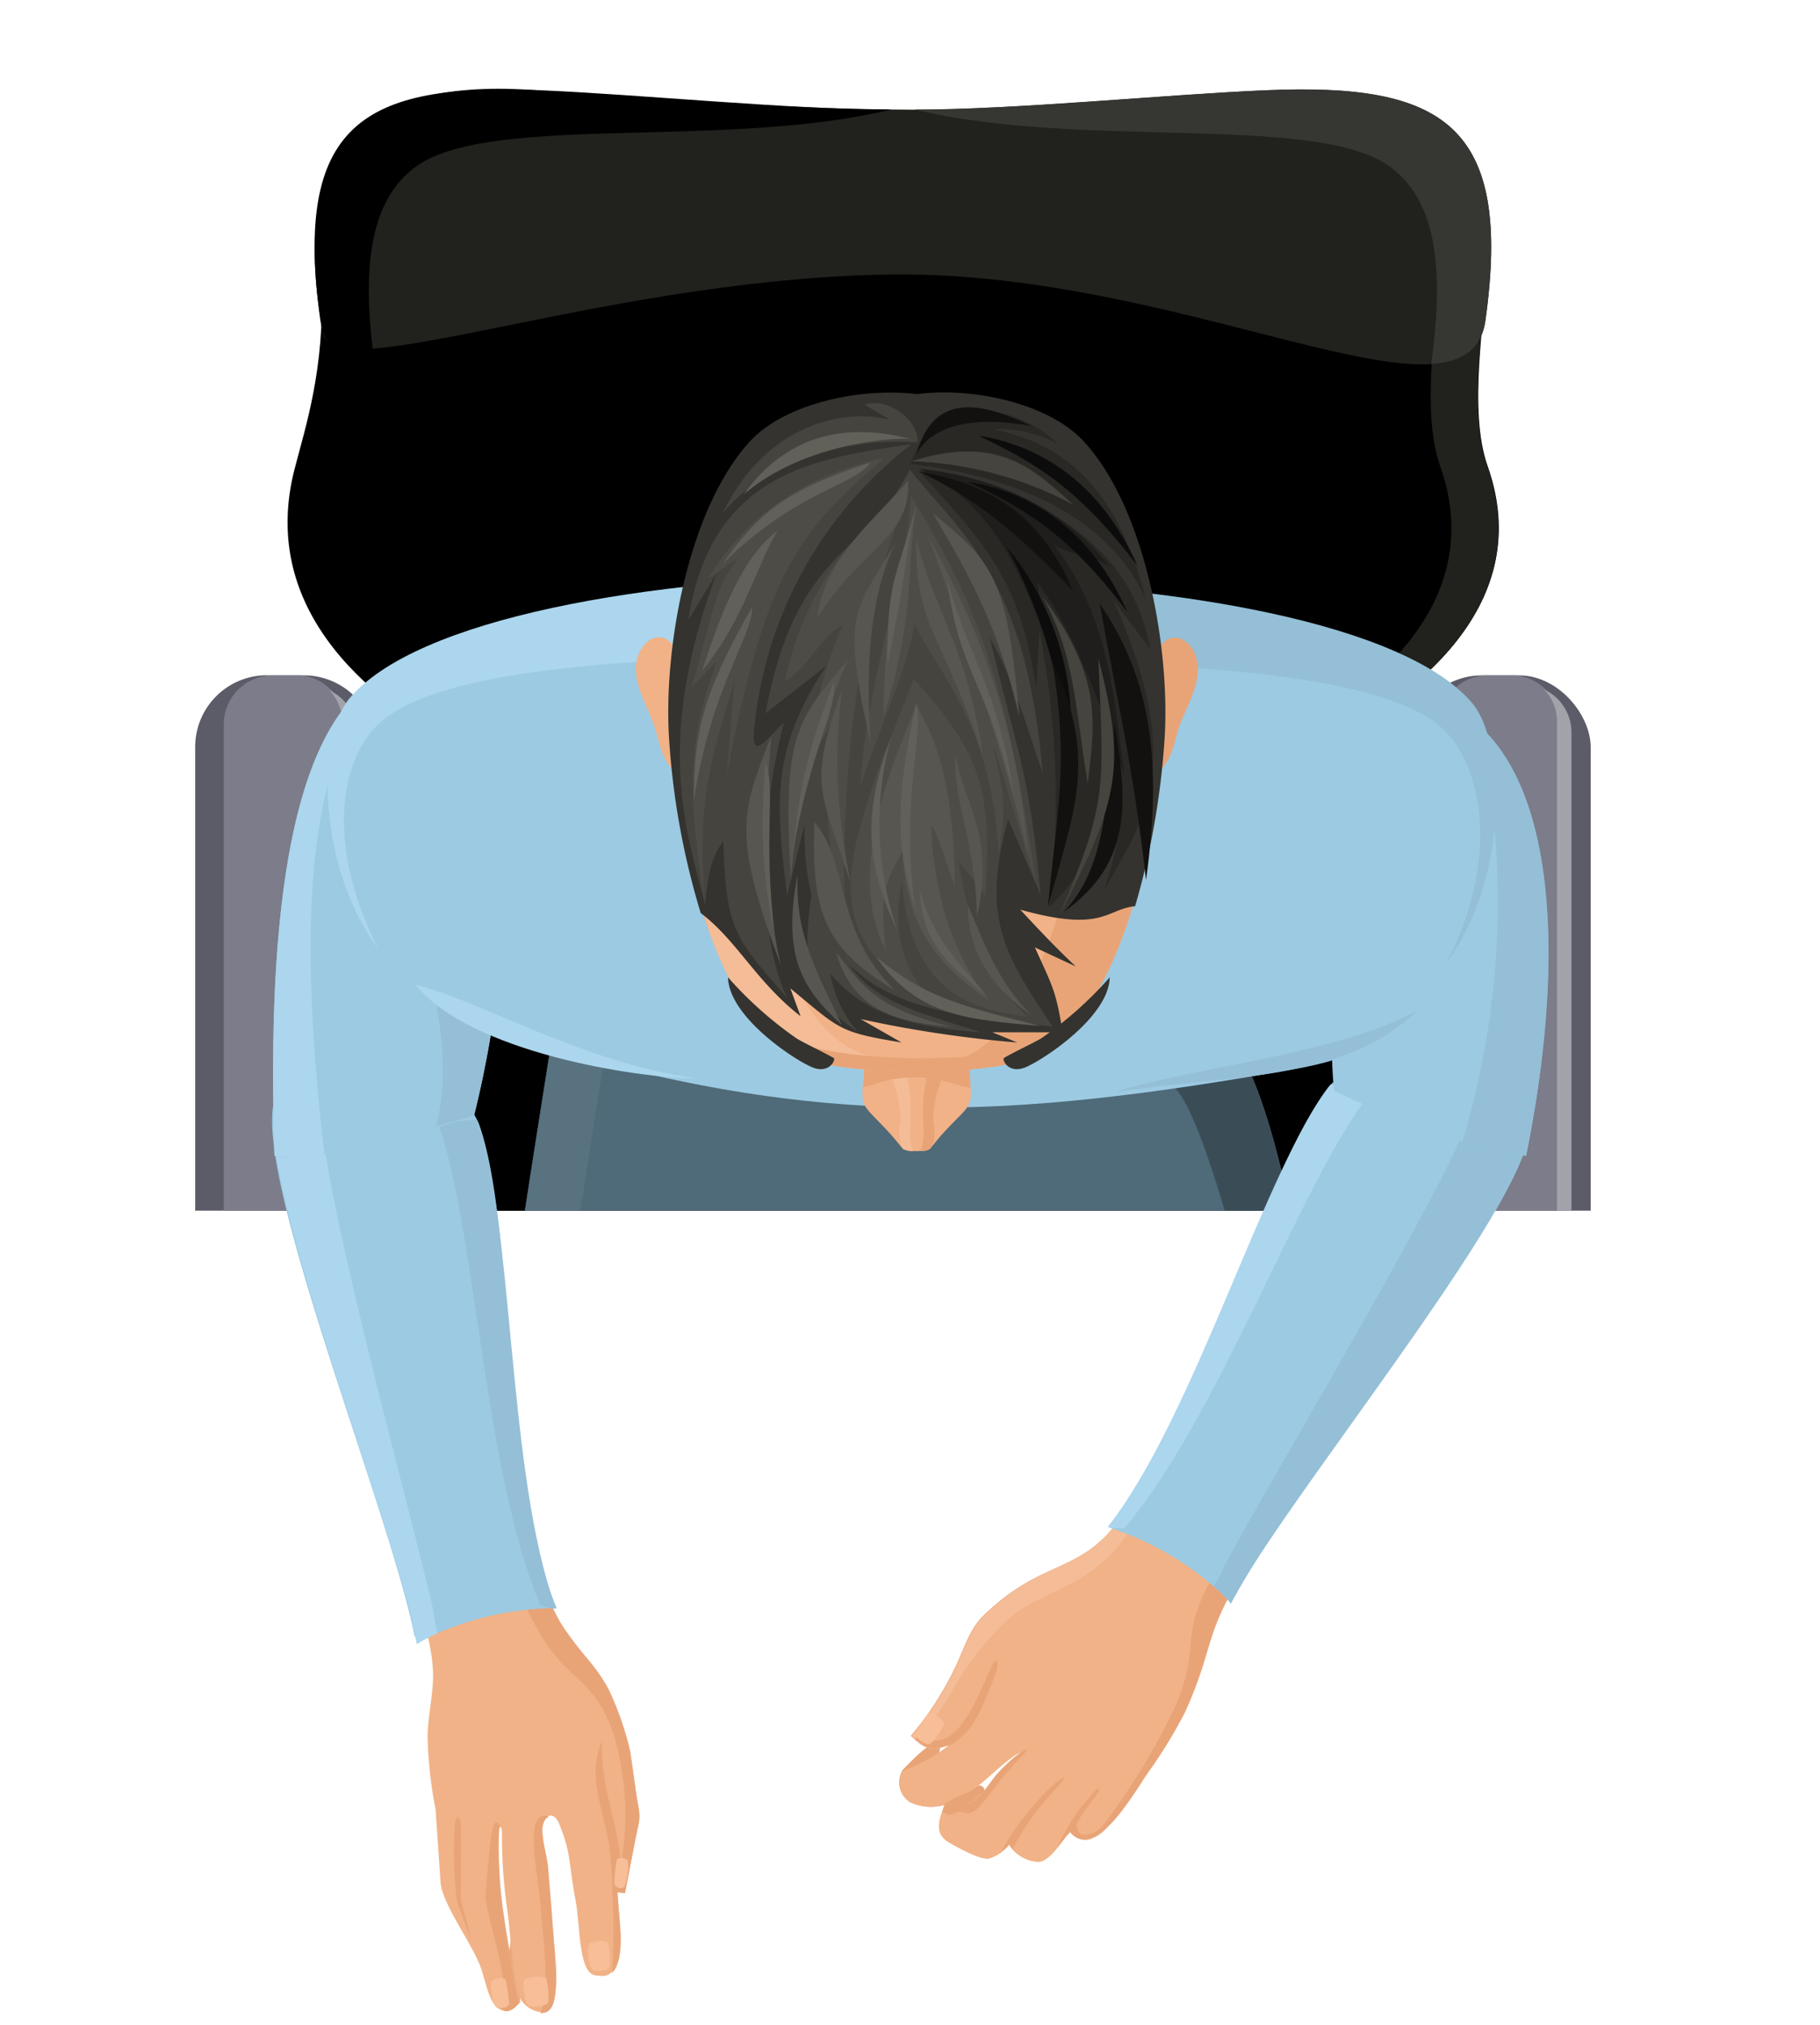 <svg id="Capa_1" data-name="Capa 1" xmlns="http://www.w3.org/2000/svg" xmlns:xlink="http://www.w3.org/1999/xlink" viewBox="0 0 160 178"><defs><style>.cls-1{fill:none;}.cls-2{clip-path:url(#clip-path);}.cls-3{fill:#21211d;}.cls-10,.cls-11,.cls-12,.cls-13,.cls-14,.cls-15,.cls-16,.cls-17,.cls-18,.cls-19,.cls-20,.cls-21,.cls-22,.cls-23,.cls-24,.cls-25,.cls-26,.cls-27,.cls-28,.cls-3,.cls-4,.cls-5,.cls-8,.cls-9{fill-rule:evenodd;}.cls-5{fill:#363632;}.cls-6{fill:#5c5c69;}.cls-7{fill:#7c7c8a;}.cls-8{fill:#a2a2ab;}.cls-9{fill:#606087;}.cls-10{fill:#4f6a78;}.cls-11{fill:#3a4d57;}.cls-12{fill:#587280;}.cls-13{fill:#e8a477;}.cls-14{fill:#f1b287;}.cls-15{fill:#f7be98;}.cls-16{fill:#9ccae2;}.cls-17{fill:#abd6ed;}.cls-18{fill:#94bfd6;}.cls-19{fill:#f4bc97;}.cls-20{fill:#34332f;}.cls-21{fill:#45443e;}.cls-22{fill:#292825;}.cls-23{fill:#4d4c46;}.cls-24{fill:#575650;}.cls-25{fill:#1f1e1c;}.cls-26{fill:#0d0c0c;}.cls-27{fill:#121110;}.cls-28{fill:#616059;}</style><clipPath id="clip-path"><rect class="cls-1" width="160" height="106.41"/></clipPath></defs><title>Mesa de trabajo 1</title><g class="cls-2"><path class="cls-3" d="M44.42,67.16c2.15-3.33,19.61-5.68,37-5.1,15.81.53,31.55,3.47,35.63,10.28,7,11.67,12.35,59.71-9.27,60.82-22.45,1.16-38,.7-60.39-1.06C28.35,128.19,36.18,79.91,44.42,67.16Z"/><path class="cls-4" d="M50,67.16c2.14-3.15,15.6-5.68,30.54-5.1,13.6.52,28.1,3.47,31.61,10.28,6,11.66,12.85,60.35-5.75,61.46-19.31,1.16-40-1.52-59.27-3.28C30.75,126.6,41.3,79.91,50,67.16Z"/><path class="cls-5" d="M45.36,66.29c4.35-2.86,20.23-4.76,36-4.23S112.95,65.53,117,72.34c6.64,11.09,11.81,55-6.24,60.31,14.59-8.94,9.64-48.59,3.38-59-4.08-6.81-19.82-9.76-35.63-10.28C65.21,62.88,51.84,64.16,45.36,66.29Z"/><path class="cls-4" d="M25.86,41.37c1-3.91,2.7-8.86,2.41-16.61C27.77,12,33.94,9.62,49.47,10.61c12.64.81,21.24,0,31,0,8.94,0,21.07.8,30.06.49,10.72-.37,20.44,2.35,20.17,12.41-.11,4.39-1.68,12.5.09,17.48C139,64.29,93.15,76.32,74.34,74.52,57.59,74.55,20.19,64.07,25.86,41.37Z"/><path class="cls-3" d="M110.19,11.09h.3c10.72-.37,20.44,2.35,20.17,12.41-.11,4.39-1.68,12.5.09,17.48,8,22.53-34.57,34.52-54.42,33.68,21-.77,57.75-12.61,50.28-33.68-1.77-5-.2-13.08-.09-17.48C126.76,14.65,119.28,11.48,110.19,11.09Z"/><path class="cls-6" d="M23.46,59.36h3.26a6.3,6.3,0,0,1,6.3,6.3v62.5a6.29,6.29,0,0,1-6.29,6.29H23.46a6.3,6.3,0,0,1-6.3-6.3V65.65a6.3,6.3,0,0,1,6.3-6.3Z"/><rect class="cls-7" x="19.67" y="59.36" width="10.85" height="75.09" rx="4.31" ry="4.31"/><path class="cls-8" d="M27.05,132.89H24.81a4.36,4.36,0,0,1-3.17-1.35,4.36,4.36,0,0,0,1.9.43h2.24a4.25,4.25,0,0,0,4.31-4.17V63.48a4.08,4.08,0,0,0-1.14-2.81,4.17,4.17,0,0,1,2.41,3.74v64.32A4.25,4.25,0,0,1,27.05,132.89Z"/><rect class="cls-6" x="123.98" y="59.36" width="15.86" height="75.09" rx="6.3" ry="6.3"/><rect class="cls-7" x="126.49" y="59.36" width="10.85" height="75.09" rx="4.31" ry="4.31"/><path class="cls-8" d="M133.84,132.89H131.6a4.36,4.36,0,0,1-3.17-1.35,4.37,4.37,0,0,0,1.9.43h2.24a4.25,4.25,0,0,0,4.31-4.17V63.42a4.09,4.09,0,0,0-1.13-2.82,4.17,4.17,0,0,1,2.4,3.74v64.38A4.25,4.25,0,0,1,133.84,132.89Z"/><path class="cls-3" d="M28.42,29.32c-3.06-16,3.29-22.61,18.83-21.38,12.65,1,23.46,1.67,33.18,1.7,8.94,0,21.86-1.31,30.86-1.7,15.57-.67,21.7,3,19.3,20.21-1.52,10.94-26.73-4.84-53.62-4C52.14,24.85,29.34,34.1,28.42,29.32Z"/><path class="cls-5" d="M80.43,9.63c8.94,0,21.86-1.32,30.86-1.7,15.57-.67,21.7,3,19.3,20.21-.36,2.59-2.05,3.68-4.77,3.85v0c1.23-8.84.23-14.13-3.19-17C116.62,9.77,95.41,13.26,80.43,9.63Z"/><path class="cls-4" d="M78.32,9.63c-8.95,0-21.86-1.32-30.86-1.7-15.57-.67-21.7,3-19.3,20.21.36,2.59,2,3.68,4.77,3.85v0c-1.23-8.84-.23-14.13,3.19-17C42.12,9.77,63.33,13.26,78.32,9.63Z"/><path class="cls-9" d="M53,78.47,79.28,88.69c15.35-4.49,16.47-6.34,22-4C112,89.23,113,105.85,116.38,121.48c3.47,16,9.18,26.61,5.49,37.41-6.57,19.2-16.11,11.57-19.92,3.58-3.49-7.3-8.13-22.75-13-34.81-2.64-6.53-3-12.46-6.82-14.28-3.38-1.6-5.62-1.19-6.8.31-.4.51-1.94,8-3.75,17.23-5,25.71-7.31,34.83-12.81,37.43C50,172.48,46,169.42,43,164.48c-5-8.15,1.54-48,5.29-71.78C49.72,83.76,47.93,81.87,53,78.47Z"/><path class="cls-10" d="M53,78.47,79.28,88.69c15.35-4.49,16.47-6.34,22-4C112,89.23,113,105.85,116.38,121.48c3.47,16,9.18,26.61,5.49,37.41-6.57,19.2-16.11,11.57-19.92,3.58-3.49-7.3-8.13-22.75-13-34.81-2.64-6.53-3-12.46-6.82-14.28-3.38-1.6-5.62-1.19-6.8.31-.4.51-1.94,8-3.75,17.23-5,25.71-7.31,34.83-12.81,37.43C50,172.48,46,169.42,43,164.48c-5-8.15,1.54-48,5.29-71.78C49.72,83.76,47.93,81.87,53,78.47Z"/><path class="cls-11" d="M93.85,84.16a9.75,9.75,0,0,1,7.38.51C112,89.23,113,105.85,116.38,121.48c3.47,16,9.18,26.61,5.49,37.41s-8.28,13.08-12.29,11.66c2.59-1.35,5.19-4.77,7.44-11.34,1.58-4.61-1.66-21.83-5.31-37.25-3.27-13.8-6.78-26.16-9-26.71-8.2-2-31.24,2.77-49.48-4.44-.94-.37,41.43-6.5,40.65-6.66Zm-11.1,29.13c-1.79-3-5.59-3.28-8.5-2.18-6.1,2.29-6.4,14.37-7.52,20.14-5,25.71-7.31,34.83-12.81,37.42A23.3,23.3,0,0,1,50,170.14c2.27.41,5.11-.07,8.79-1.8,5.5-2.59,7.8-11.72,12.81-37.43,1.8-9.26,3.35-16.73,3.75-17.23C75.49,113.48,77.86,111.18,82.75,113.29Z"/><path class="cls-12" d="M53,78.47l4.53,1.94c-5,3.4-3.26,5.29-4.66,14.23-3.75,23.8-10.26,63.63-5.29,71.78a15.4,15.4,0,0,0,3.1,3.81c-3.52-.35-5.76-2.69-7.63-5.75-5-8.15,1.54-48,5.29-71.78C49.72,83.76,47.93,81.87,53,78.47Z"/></g><path class="cls-13" d="M45.33,176.29l.4-.32-.07-1.68L45,171.54l-.07-1.32-.17,1.55s.12,1.88.12,2S45.33,176.29,45.33,176.29Z"/><path class="cls-14" d="M45.84,134.53c1.13,2.65,2.37,6.59,3.77,8.62,1.75,2.54,2.57,3.14,3.91,5.48a25.41,25.41,0,0,1,1.92,5.45l.56,4c.38,1.92.23,1.65-.15,3.63l-.9,4.64-.67-.07.27,3.39c.19,3.55-1,4.06-1.67,4s-1.26.08-1.68-1.83c-.31-1.44-.34-3.42-.61-4.87-.61-3.22-.35-4-1.41-6.62-.57-1.39-1.57-.74-1.49.64.08,1.19.39,2.25.49,3.57s.27,3.17.35,4.39c.1,1.48.46,4.11.37,5.45s-.26,2.64-1.61,2.41a2.43,2.43,0,0,1-1.87-2.14c-.46-2.23-.52-4.52-.82-6.78a44.69,44.69,0,0,1-.47-6.74c0-.62-.24-.88-.25-.27a40.18,40.18,0,0,0,.45,7.66c.28,2.09.72,4,1,6.06.25,1.23.56,1.25.29,1.48-2.66,2.16-2.74-2.09-3.59-3.71-.82-1.9-3.2-5.21-3.3-6.94L38.29,159a36.5,36.5,0,0,1-.7-6.43c.06-2.24.62-4.06.45-6.1-.28-3.35-1.6-6.15-2.87-10.35Z"/><path class="cls-13" d="M48.23,159.7c-.34.13-.61.65-.56,1.38.08,1.19.44,2,.54,3.31s.27,3.16.35,4.39c.1,1.48.4,4.38.3,5.71-.08,1.17-.11,2.49-1.38,2.45.88-1.83.34-6.13,0-9.75-.26-2.93-1.44-8.19.72-7.54v.05Zm-4.27.93c-.05,0-.1.08-.11.35a40.18,40.18,0,0,0,.45,7.66c.28,2.09.72,4,1,6.06a5.67,5.67,0,0,0,.33,1.11l0,.18a.25.25,0,0,1-.09.19c-.63.71-1.15.72-1.58.37a.52.52,0,0,0,.38-.55c.15-2.78-1.25-6.46-1.68-9.21.16-1.85.36-4.7.63-6C43.47,160,43.81,160,44,160.63Z"/><path class="cls-13" d="M45.84,134.53c1.13,2.65,2.37,6.59,3.77,8.62,1.75,2.54,2.5,2.88,3.84,5.21a25.52,25.52,0,0,1,1.91,5.45l.63,4.32c.38,1.92.23,1.65-.15,3.63l-.9,4.64-.67-.07.27,3.42c.1,1.93-.16,3.09-.72,3.65a56.13,56.13,0,0,0,0-7.14,32.15,32.15,0,0,0-.31-4.39c-.41-2.13-1.15-4.17-1.15-6.28A7.72,7.72,0,0,1,52.9,153c-.05,4.47,1.41,7,1.68,10.9a29,29,0,0,0,.41-4.75,27.83,27.83,0,0,0-.94-6.39c-1.68-5.21-3.7-4.62-6.4-8.87a50,50,0,0,1-4.15-9.16Z"/><path class="cls-13" d="M41.5,170.65l-1-3.72c0-2.13.08-4.85,0-6.74,0-.57-.47-.64-.51.14a34.25,34.25,0,0,0,.2,6.89Z"/><path class="cls-15" d="M53.61,172.88a8.88,8.88,0,0,0-.14-2.12c-.35-.32-1.51-.08-1.65.08s-.14.63-.09,1.07a2.19,2.19,0,0,0,.35,1.24C52.17,173.24,53.22,173.4,53.61,172.88Z"/><path class="cls-15" d="M48.2,176a7.89,7.89,0,0,0-.16-2.12,2.47,2.47,0,0,0-1.87.08c-.24.24-.16.63-.1,1.07s.11,1,.39,1.25C46.56,176.36,47.76,176.52,48.2,176Z"/><path class="cls-15" d="M44.75,176.14a12.07,12.07,0,0,0-.3-2.12c-.29-.32-1.13-.08-1.22.08a1.88,1.88,0,0,0,0,1.07,3,3,0,0,0,.37,1.25C43.71,176.49,44.51,176.65,44.75,176.14Z"/><path class="cls-15" d="M54,165.58a15.64,15.64,0,0,1,.23-2.12c.22-.32.87-.08.94.08a2.41,2.41,0,0,1,0,1.07,3.66,3.66,0,0,1-.29,1.24A.59.59,0,0,1,54,165.58Z"/><path class="cls-16" d="M36.45,143.83C34.31,133,22.85,105,24,97.26c3,0,15.27-5,18.09,1.48,3.27,9.17,1.9,31,6.85,42.6l-.08,0a26.9,26.9,0,0,0-11.51,2.72Z"/><path class="cls-17" d="M38.47,143.56q-.12-.58-.29-1.26c.45-.14-8.6-32.25-9.79-42.62A20.52,20.52,0,0,1,24,99h0c.38,8.17,7.83,28.13,11.27,39.87a51.86,51.86,0,0,1,1.37,5.65C37.2,144.16,37.84,143.84,38.47,143.56Z"/><path class="cls-18" d="M41.89,98.38c3.34,8.85,2.64,31.34,7,43h-.38l-1-.3c-4.95-11.58-5.69-33.2-9-42.37C39.72,98.59,40.71,98.55,41.89,98.38Z"/><path class="cls-13" d="M86.55,157.35a.44.44,0,0,0-.49-.41c-.84.1-2.76,1.76-3,1.89.38.13.65.43,1.14.37a3.79,3.79,0,0,0,1.63-.69A1.86,1.86,0,0,0,86.55,157.35Z"/><path class="cls-13" d="M82.64,153.67a.44.44,0,0,0-.49-.44c-.82.18-2.66,2.22-2.86,2.39.38.11.65.44,1.13.34A3.66,3.66,0,0,0,82,155,2.34,2.34,0,0,0,82.64,153.67Z"/><path class="cls-14" d="M109.47,137.85c-3.74,6-2.65,6.75-5.29,12.61a42.53,42.53,0,0,1-3.45,5.6,30.83,30.83,0,0,1-3.64,4.81c-.94.88-2.1,1.22-3,.14-.82.83-1.75,2.58-2.79,2.63a3.24,3.24,0,0,1-2.59-1.5,3.6,3.6,0,0,1-1.78,1.21c-.76.12-2.57-.9-3.36-1.33-1.54-.84-1-2-.55-3.37a4.36,4.36,0,0,1-3-.24,2.08,2.08,0,0,1-.73-2.73,14.1,14.1,0,0,0,4.14-2.28c-1.27.38-1.84.67-3.35-.83a26.75,26.75,0,0,0,2.91-4.15c1.83-3.14,1.91-4.86,3.45-6.38,5.59-5.49,10.74-2.93,13.8-10.49l9.17,6.31Zm-26,20.84a3.22,3.22,0,0,0,2.12-.46A32,32,0,0,0,89.71,154c-1.34.67-3.23,2.73-4.24,3.31A10.33,10.33,0,0,0,83.47,158.69Z"/><path class="cls-14" d="M109.47,137.85c-3.74,6-2.65,6.75-5.29,12.61a42.53,42.53,0,0,1-3.45,5.6,30.83,30.83,0,0,1-3.64,4.81c-.94.88-2.1,1.22-3,.14-.82.83-1.75,2.58-2.79,2.63a3.24,3.24,0,0,1-2.59-1.5,3.6,3.6,0,0,1-1.78,1.21c-.76.12-2.57-.9-3.36-1.33-1.54-.84-1-2-.55-3.37a4.36,4.36,0,0,1-3-.24,2.08,2.08,0,0,1-.73-2.73,14.1,14.1,0,0,0,4.14-2.28c-1.27.38-1.84.67-3.35-.83a26.75,26.75,0,0,0,2.91-4.15c1.83-3.14,1.91-4.86,3.45-6.38,5.59-5.49,10.74-2.93,13.8-10.49l9.17,6.31Zm-26,20.84a3.22,3.22,0,0,0,2.12-.46A32,32,0,0,0,89.71,154c-1.34.67-3.23,2.73-4.24,3.31A10.33,10.33,0,0,0,83.47,158.69Z"/><path class="cls-13" d="M107.51,141.36c-1.48,3.12-1.32,4.62-3.33,9.1a42.7,42.7,0,0,1-3.45,5.6c-1,1.49-4.44,7.6-6.63,4.95.25-.23,1.56,1.09,3-.75a60.41,60.41,0,0,0,6.09-10c2.64-5.86.13-6.39,3.87-12.39a4.74,4.74,0,0,1,.6-1.26l1.48,1.72C108.56,139.32,108,140.35,107.51,141.36Z"/><path class="cls-13" d="M96.07,161.55a1.61,1.61,0,0,1-2-.54c-.37.37-.76.93-1.18,1.44a28.63,28.63,0,0,1,1.82-3.21c.18-.23,1.66-2,1.74-2,.55-.22-.27.83-.88,1.66a6.28,6.28,0,0,0-.92,1.47,1.2,1.2,0,0,0,.8,1.12,1.59,1.59,0,0,0,.58.09Zm-7,1a.7.7,0,0,1,.06-.23,20.54,20.54,0,0,1,3.29-4.65c.56-.65,1.18-1.24,1.12-1.38s-.89.45-1.71,1.32a27.71,27.71,0,0,0-3.6,4.73l-.25.45c.22-.18.47-.41.76-.68a2.61,2.61,0,0,0,.32.43Zm-6.22-3.3.21-.63-.12,0h0a12.26,12.26,0,0,1,2.19-1.09l-1.68,1.16c.86-.14,1.44,0,2-.33,1-.58,1.56-1.76,2.36-2.62.6-.64,2-2,2.49-1.94.08,0-1.28,1.37-2.11,2.38-1,1.24-2,2.76-2.78,3.14-.37.19-.69-.09-1.09-.07s-.68.34-1,.23a3.25,3.25,0,0,1-.47-.23Zm.52-5.77c2.26-1.24,2.81-3,4.17-6.39.32-.79.14-1.75-.45-.46-.82,1.81-2,4.95-3.68,6a2.37,2.37,0,0,1-2.58-.05,22.36,22.36,0,0,0,3-4.18,25.66,25.66,0,0,1,4.78-6.1c3.23-2.88,8.46-2.77,11.68-9.59l-.69-.83c-4.1,6.89-7.54,4.62-13.12,10.11-1.54,1.51-1.62,3.24-3.45,6.38a26.75,26.75,0,0,1-2.91,4.15c1.52,1.51,2.08,1.22,3.35.83Z"/><path class="cls-19" d="M80.42,152.84l-.29-.28a26.75,26.75,0,0,0,2.91-4.15c1.83-3.14,1.91-4.86,3.45-6.38,5.59-5.49,8.91-3.23,13-10.11l.8.83c-3.22,6.82-8.45,6.71-11.68,9.59a25.66,25.66,0,0,0-4.78,6.1,22.36,22.36,0,0,1-3,4.18h0Z"/><path class="cls-16" d="M108.57,140.28c5.28-9.68,24.64-33,25.88-40.68-2.83-.9-13.06-9.39-17.7-4-5.87,7.76-11.12,29-19.32,38.58l.07.07a26.88,26.88,0,0,1,10.16,6.05Z"/><path class="cls-18" d="M106.72,139.41c.19-.35.41-.72.66-1.11C107,138,124.2,109.5,128.44,100a34.2,34.2,0,0,0,5.49,1.31h0c-2.82,7.68-15.91,24.48-22.72,34.65a52.46,52.46,0,0,0-3,5C107.75,140.36,107.23,139.86,106.72,139.41Z"/><path class="cls-17" d="M117,95.29c-5.84,7.44-11.92,29.1-19.61,38.91l.36.12,1.08,0c8.2-9.57,15.39-30,21.26-37.72C119,96.14,118.09,95.8,117,95.29Z"/><path class="cls-16" d="M33.29,59.49c-8.94,5.25-9.67,26.11-9.16,42.1,2.11.79,10.23-1.26,17.53-3.46,2.36-9.4,3.51-21,2-28.42Z"/><path class="cls-17" d="M33.29,59.49c-8.94,5.25-9.67,26.11-9.16,42.1a10.63,10.63,0,0,0,4.39-.14C26.7,85.8,25.88,66.09,34,60.21Z"/><path class="cls-18" d="M33.29,59.49a11.07,11.07,0,0,0-3.25,3L37.14,69c-1.93,13.69,3.56,20.61,1.2,30l3.32-.93c2.36-9.4,3.51-21,2-28.42Z"/><path class="cls-16" d="M128.16,62.41c8.94,5.25,9.4,22.39,6,39.18-5.43-.55-13.68-4.18-16.87-5.71-.77-7,.87-15.8,2.39-23.24Z"/><path class="cls-18" d="M130,63.74c7.17,6.41,7.34,22.28,4.16,37.85a28.71,28.71,0,0,1-5.63-1.27l.06-.06A72.9,72.9,0,0,0,130,63.74Z"/><path class="cls-16" d="M114.08,93.91C88.78,98.38,71.5,99.54,44.7,91,30.35,86.43,30.14,77.72,30.14,66.09,30.14,55.8,56.65,50.78,82.5,51c24.58.25,48.3,5.51,48.09,15.3C130.39,75.46,131.55,90.83,114.08,93.91Z"/><path class="cls-17" d="M61.25,94.8c-10.13-1.39-19.68-7.16-24.71-8.22C41.37,92.46,55.74,94.74,61.25,94.8Z"/><path class="cls-17" d="M77.68,50.55c-20.81.21-41.2,3.84-47,10.89-2.77,3.39-2.9,14.57,2.6,22-4.82-9.38-3.37-17.3.58-20.3,5.54-4.21,20-5.08,34.76-5.56Z"/><path class="cls-18" d="M98,96c6.92-2.25,19.36-3.25,26.56-7.15C118,95.21,107.64,94.44,98,96Z"/><path class="cls-18" d="M82.5,51c20.81.21,41.2,3.84,47,10.89,2.77,3.39,3.23,15.17-2.27,22.61,4.82-9.38,3-17.89-.91-20.89-5.54-4.21-20-5.08-34.76-5.56Z"/><path class="cls-15" d="M80.51,152.37a9.7,9.7,0,0,1,1.14-1.79c.44-.12,1.27.61,1.31.81s-.19.61-.44,1-.57.84-.88.93C81.51,153.33,80.57,153,80.51,152.37Z"/><path class="cls-14" d="M81.72,101c.1-.06.7-.89,1.43-1.66,2.52-2.67,2.36-1.79,2-5.81L81,92.07v-.26l-.36.13-.36-.13v.26L76,93.56c-.33,4-.49,3.14,2,5.81.73.77,1.33,1.6,1.43,1.66A4.18,4.18,0,0,0,81.72,101Z"/><path class="cls-13" d="M80.95,101.18c.54,0,.77-.09,1-.46a3.59,3.59,0,0,0,.12-2c-.2-2,.94-4.54,1.72-6.29l-1.95,0c-.38,2.72-.81,3.54-.66,6.38A6.14,6.14,0,0,1,80.95,101.18Z"/><path class="cls-19" d="M80.26,101.18c-.54,0-.77-.09-1-.46a3.58,3.58,0,0,1-.12-2c.2-2-.94-4.54-1.72-6.29l1.95,0c.39,2.72.81,3.54.66,6.38A6.11,6.11,0,0,0,80.26,101.18Z"/><path class="cls-13" d="M85.33,95.62c0-.39-.11-1.51-.15-2.06L81,92.07v-.26l-.36.13-.36-.13v.26L76,93.56c0,.61-.1,1.62-.13,2,1.06-.15,1.91-.83,4.42-.86S83.29,95.25,85.33,95.62Z"/><path class="cls-13" d="M101.66,68.07c1.56-1.4,1.53-3,2.1-4.46.48-1.28,1.47-2.94,1.55-4.58.14-2.89-3-4.56-3.83-.88C100.38,62.92,99.9,63.81,101.66,68.07Z"/><path class="cls-14" d="M59.54,68.07c-1.56-1.4-1.53-3-2.1-4.46C57,62.33,56,60.67,55.9,59c-.14-2.89,3-4.56,3.83-.88C60.83,62.92,61.31,63.81,59.54,68.07Z"/><path class="cls-14" d="M87.2,93.77c3.72-.53,5.89-1.72,7.77-4.28,4.51-6.13,6.69-16.41,7.23-24.57.51-7.7-1.61-20-7.05-25.93-3-3.3-9.6-4.71-14.55-4.12-4.94-.59-11.5.82-14.55,4.12C60.61,44.9,58.5,57.23,59,64.92c.54,8.16,2.71,18.44,7.23,24.57,2,2.71,4.31,3.87,8.43,4.36A49.07,49.07,0,0,0,87.2,93.77Z"/><path class="cls-19" d="M79.92,34.81c-4.85-.39-11,1-13.86,4.19C60.61,44.9,58.5,57.23,59,64.92c.54,8.16,2.71,18.44,7.23,24.57,2,2.71,4.31,3.87,8.43,4.36a49.78,49.78,0,0,0,11,.1A50.78,50.78,0,0,1,80,93.6c-4.12-.49-6.43-1.65-8.43-4.36-4.51-6.13-6.69-16.41-7.23-24.57-.51-7.7,1.61-20,7.05-25.93C73.31,36.69,76.55,35.37,79.92,34.81Z"/><path class="cls-13" d="M87.2,93.77c3.71-.53,5.89-1.71,7.77-4.27,4.51-6.13,6.69-16.41,7.23-24.57.51-7.7-1.61-20-7.05-25.93-3-3.3-9.6-4.71-14.55-4.12a21.72,21.72,0,0,0-6.41.25h0c4.94-.59,11.5.82,14.55,4.12,5.44,5.9,7.56,18.23,7.05,25.93-.54,8.16-2.72,18.44-7.23,24.57-1.89,2.56-4.06,3.75-7.77,4.27-.46.07-.92.13-1.38.17A46,46,0,0,0,87.2,93.77Z"/><path class="cls-13" d="M87.2,93.77a12.13,12.13,0,0,0,5.3-1.82c-8.15,1.54-19.44,1.65-25.4-1.4,1.82,2,4,2.89,7.56,3.31a48.94,48.94,0,0,0,12.54-.09ZM61,77.44c.41,1.58.89,3.13,1.43,4.62Z"/><path class="cls-20" d="M99.79,79.65a68,68,0,0,0,2.59-14.72c.51-7.76-1.62-20.19-7.11-26.14C92.2,35.47,85.59,34,80.6,34.64c-5-.6-11.6.83-14.67,4.15-5.49,6-7.62,18.38-7.11,26.14A67.22,67.22,0,0,0,61.6,80.25c3.16,2.38,4.89,6.05,8.78,9.07l-.9-2.45c4.39,3.61,4.18,3.83,9.78,4.76l-3.6-2.06a104.42,104.42,0,0,0,13.77,2.06l-2.19-.9h6.18c-.59-3.68-.88-4-2.44-7.46l3.6,1.68c-1.78-1.66-3.24-3.23-4.89-5C97,82,97.24,79.9,99.79,79.65Z"/><path class="cls-20" d="M91.56,91.25a33.4,33.4,0,0,0,6-5.35c-.08,3.43-5.66,7.14-7.34,7.88-1.31.58-2-.29-2-.74C88.22,92.92,91.14,91.53,91.56,91.25Z"/><path class="cls-20" d="M70,91.25a33.55,33.55,0,0,1-6-5.35c.08,3.43,5.65,7.14,7.34,7.88,1.31.58,2-.29,2-.74C73.3,92.92,70.38,91.53,70,91.25Z"/><path class="cls-21" d="M91.67,68c-1.76-5.26-2.62-8.35-4.67-12,2.36,9.92,3.55,12,4.48,22.63L88.63,72c-2.45,8.85-.23,12,3.91,18.25-8.86-1.31-22.14-.68-21.81-17.79L69.2,78.72c-1.06-8.31-1.37-12.9,3.43-20.19L67.29,62.7C70,48.15,75.93,49.1,80,41.28,84.21,46.71,90.2,50.48,91.67,68Z"/><path class="cls-22" d="M97.12,78.14c3.34-6,7.29-10.73.74-25.41L101.1,57C99.33,46.65,89.16,42.61,80.71,41.36c6.56,7,8.9,10,10.38,19l.29-4.87a78.24,78.24,0,0,1,.89,24.21c6-5.69,5.76-13.82,5.44-16.92C99.16,68.86,98.91,72.44,97.12,78.14Z"/><path class="cls-23" d="M74.69,85.2c-.8-5.8-.6-15.44.54-23.68s3.19-15,4.59-17.8C72.24,48.11,69.66,56.39,69,59.93c2.37-1.57,3-3.88,5.12-5C71.45,60.67,71,66.81,69.7,73.46c1.59-4.48.84-5.7,3.27-9.67C72,71.58,73.46,77.37,74.69,85.2Z"/><path class="cls-23" d="M90.24,89.32c-3.07-3.06-4.45-5.16-6-13.64a38.17,38.17,0,0,1,2.38,3.09c.65-9.16-.36-12.58-6.29-19.11-1,2.72-2.56,6.27-3.43,8.88-2.43,7.23-4.59,14.39,4.64,19-2.45-2.93-3-6-2.26-10.11C79.85,83.54,81.83,88.54,90.24,89.32Z"/><path class="cls-21" d="M62,79.52c-1.74-6.64-4.45-14.55,1-29.11l-2.48,4.06c2-13,11.18-14.18,19.62-15.43A35.88,35.88,0,0,0,66.33,63.79c-.43,3.46,1.17,1,2.59-.28-2.47,9.59-2.08,19.45.31,24.24C64.7,82.48,63.82,82,63.59,73.89,62.72,75.21,62.26,76.25,62,79.52Z"/><path class="cls-24" d="M86.93,87.95c-4.39-3.12-7.21-6.24-7.6-13.12-1.68,3-2,4-1.45,8.74-4.18-8.07,2.2-19.58,2.68-21.76.46,1.64,3.27,4.05,3.38,16.09-1.34-3.79-1.62-4.92-2.1-5.29C82.09,77.73,83.26,83.14,86.93,87.95Z"/><path class="cls-23" d="M91.09,77.72c-2.58-18.36-5.6-25.27-11-34.11-.47,7.4-4,16.49-4.46,25.55,1.29-4.17,4.48-11.25,4.74-14.3,2.43,4.66,6.8,9.06,7.43,20.17.84-4.86.2-5.85-.48-9.61Z"/><path class="cls-22" d="M100.72,52.66c-4.36-9.81-17.23-11.43-20.67-11.89C82.55,34,89.54,35.68,93,39a11.23,11.23,0,0,0-5.71-1.28C93.54,39,98.26,42.83,100.72,52.66Z"/><path class="cls-25" d="M98.85,68.16c-.86-6-1.14-13.74-6.19-20.25,2.32,1.27,2.75.48,5,2-5.11-6.58-12.59-8.3-16.86-8.7,6,2.78,9.25,8.66,12,17.93L91.13,51.1C93.8,54.65,96,59.56,98.85,68.16Z"/><path class="cls-26" d="M99.11,53.79c-3.18-7.16-8.37-10.54-14-11.44C90.34,44.81,94.07,47.11,99.11,53.79Z"/><path class="cls-26" d="M93.88,67.57a24.74,24.74,0,0,0-5.38-19.5A44.94,44.94,0,0,1,93.88,67.57Z"/><path class="cls-26" d="M100,49.73c-3.18-7.16-8.37-10.54-14-11.44C91.2,40.75,94.92,43.05,100,49.73Z"/><path class="cls-27" d="M100.75,77.34c1.46-10.45.41-17.77-4.07-24.29C98.17,61.47,99.57,67,100.75,77.34Z"/><path class="cls-27" d="M92.12,79.75c2.24-8.32,4.48-13,.41-21.5C93.95,67.06,93,70.64,92.12,79.75Z"/><path class="cls-27" d="M93.49,80.16C99.81,75.74,99,70,98,63.58,97.2,71,97.13,76.39,93.49,80.16Z"/><path class="cls-27" d="M94.33,51.93c-3.09-7.22-7.86-9.47-13.51-10.48C86.05,44,89.22,46.67,94.33,51.93Z"/><path class="cls-27" d="M90.64,37.44c-5.38-2.66-8.75-2.26-10.08,2.47C82.42,36.58,87.45,36.85,90.64,37.44Z"/><path class="cls-23" d="M61.87,78.79c-.28-6.92-.2-9.85,2.67-18.8l-.66,8.24c3.41-17.93,6.3-21.49,13.9-28-6.2,1.31-11.9,4.57-15.52,10.61L65,49c-2.14,2.47-2.25,4.64-4.19,11.37L63,58.13C60.5,65.17,60.39,69.17,61.87,78.79Z"/><path class="cls-21" d="M80.66,38.88c-7.37-.51-14.1,2.42-17.14,6.26,3.77-7.9,10.71-9.3,14.72-8.24L76,35.57C78,34.87,80.78,36.88,80.66,38.88Z"/><path class="cls-21" d="M86.25,90.73c-9.31-2.94-11.53-3.16-14.81-13-.86,6.36-1,9.69,4,13A10.43,10.43,0,0,1,73,85.59C75.48,88.48,78.79,90.23,86.25,90.73Z"/><path class="cls-21" d="M93.14,80.43c5.39-10.33,5.81-13.21,3.42-22.59C97,69.17,97.5,70.24,93.14,80.43Z"/><path class="cls-21" d="M95.63,68.9c.57-5.23,1.43-9.21-4-16.49C94.51,57.59,94.49,62,95.63,68.9Z"/><path class="cls-21" d="M94.41,44.39c-3.52-3.07-6.47-6.28-14.3-3.85A32.57,32.57,0,0,1,94.41,44.39Z"/><path class="cls-24" d="M69.52,77.28c-.73-12.54.42-13.89,5-19.27C71.69,64.87,70.18,69.48,69.52,77.28Z"/><path class="cls-24" d="M84,66.32c-.26,4.26,1.76,7.5,1.89,14.25C87.51,73.46,84.74,70.67,84,66.32Z"/><path class="cls-24" d="M79.83,42.24c.29,5-4.1,5.92-8,12.07C72.53,48.85,77.29,45.33,79.83,42.24Z"/><path class="cls-24" d="M73.5,83.68c1.28,4.5,4.32,6.13,10.12,6.56C77,88.59,75.9,86.77,73.5,83.68Z"/><path class="cls-24" d="M85.08,79.53c1.29,2.94,2.58,6.81,5.65,9.72C87,86.75,85.09,83.48,85.08,79.53Z"/><path class="cls-24" d="M71.6,72.26c3.11,3.63,1.73,9.65,7.13,14.83C72.7,83.43,71.28,80.54,71.6,72.26Z"/><path class="cls-24" d="M89.61,63c-1.08-12.5-2.4-13.59-7.63-17.92C85.69,51.3,87.84,55.51,89.61,63Z"/><path class="cls-24" d="M90.37,75C89.29,62.5,85.5,54.33,81.6,47.1,84.17,54,88.6,67.47,90.37,75Z"/><path class="cls-24" d="M77.69,62.93c0-7.74,1-11.61,2.87-18.62C79.61,50.6,80.51,53.89,77.69,62.93Z"/><path class="cls-24" d="M86.41,66.41c-3.5-10.63-5.95-11.23-5.86-18.94C82.57,54.71,84.94,56.72,86.41,66.41Z"/><path class="cls-24" d="M76.57,65.53c-2.71-12.13-1.42-11.58,2.18-17.92C76.64,52.09,76,57.72,76.57,65.53Z"/><path class="cls-24" d="M74.76,77.55c-2.85-8.64-3.6-8.5-.76-17C73.4,66.61,73.36,69.82,74.76,77.55Z"/><path class="cls-24" d="M74,90.08c-2.26-4.85-4.08-7.85-3.89-13.2C68.76,84,70.47,86.88,74,90.08Z"/><path class="cls-24" d="M68.63,84.82c-4.24-11.46-3.55-13.21-.82-20.16C67.16,72.26,67,77.22,68.63,84.82Z"/><path class="cls-28" d="M91.47,90.18c-6.25-.58-10.74-.75-14.46-6.09C81.13,87.45,83.71,88.25,91.47,90.18Z"/><path class="cls-28" d="M86.79,87.56c-3.29-2.71-5.73-4.5-5.93-9.27C82,82,83.14,83.43,86.79,87.56Z"/><path class="cls-28" d="M78,58.58c0-7.74.68-7.26,2.58-14.27C79.33,49.82,80.17,47.79,78,58.58Z"/><path class="cls-28" d="M89.13,69.89c-2.47-10.19-4.82-10.75-5.86-18.95C85.29,58.2,87.65,60.2,89.13,69.89Z"/><path class="cls-28" d="M69.71,74.91c.62-6.2,1.26-8.71,3.6-15C73.56,62.66,71.28,65.7,69.71,74.91Z"/><path class="cls-28" d="M68.15,82.52c-1.18-6.08-1.29-8.7-.89-15.63C68.28,69.4,67,73.22,68.15,82.52Z"/><path class="cls-28" d="M80.44,79.93c-1.62-5.62-1.85-9.13.11-18.12C81.3,64.46,79.12,69.84,80.44,79.93Z"/><path class="cls-28" d="M78.92,81.9c-2.62-5.67-3.28-9.88-.6-17.07A29,29,0,0,0,78.92,81.9Z"/><path class="cls-28" d="M61,70.32c0-6,.79-9.36,5.14-17C66.1,56.12,62.55,60.29,61,70.32Z"/><path class="cls-28" d="M63.52,49.56c3.19-4.51,5.58-6.5,13-8.91C75,42.76,70,43.14,63.52,49.56Z"/><path class="cls-28" d="M68.35,46.65c-2,3.37-2.87,7.67-6.62,12.3C63.44,53.61,65.38,48.84,68.35,46.65Z"/><path class="cls-28" d="M65.38,43.47c3.19-4.51,8-6.62,14.62-4.9C76.28,38.47,69.61,39.78,65.38,43.47Z"/></svg>